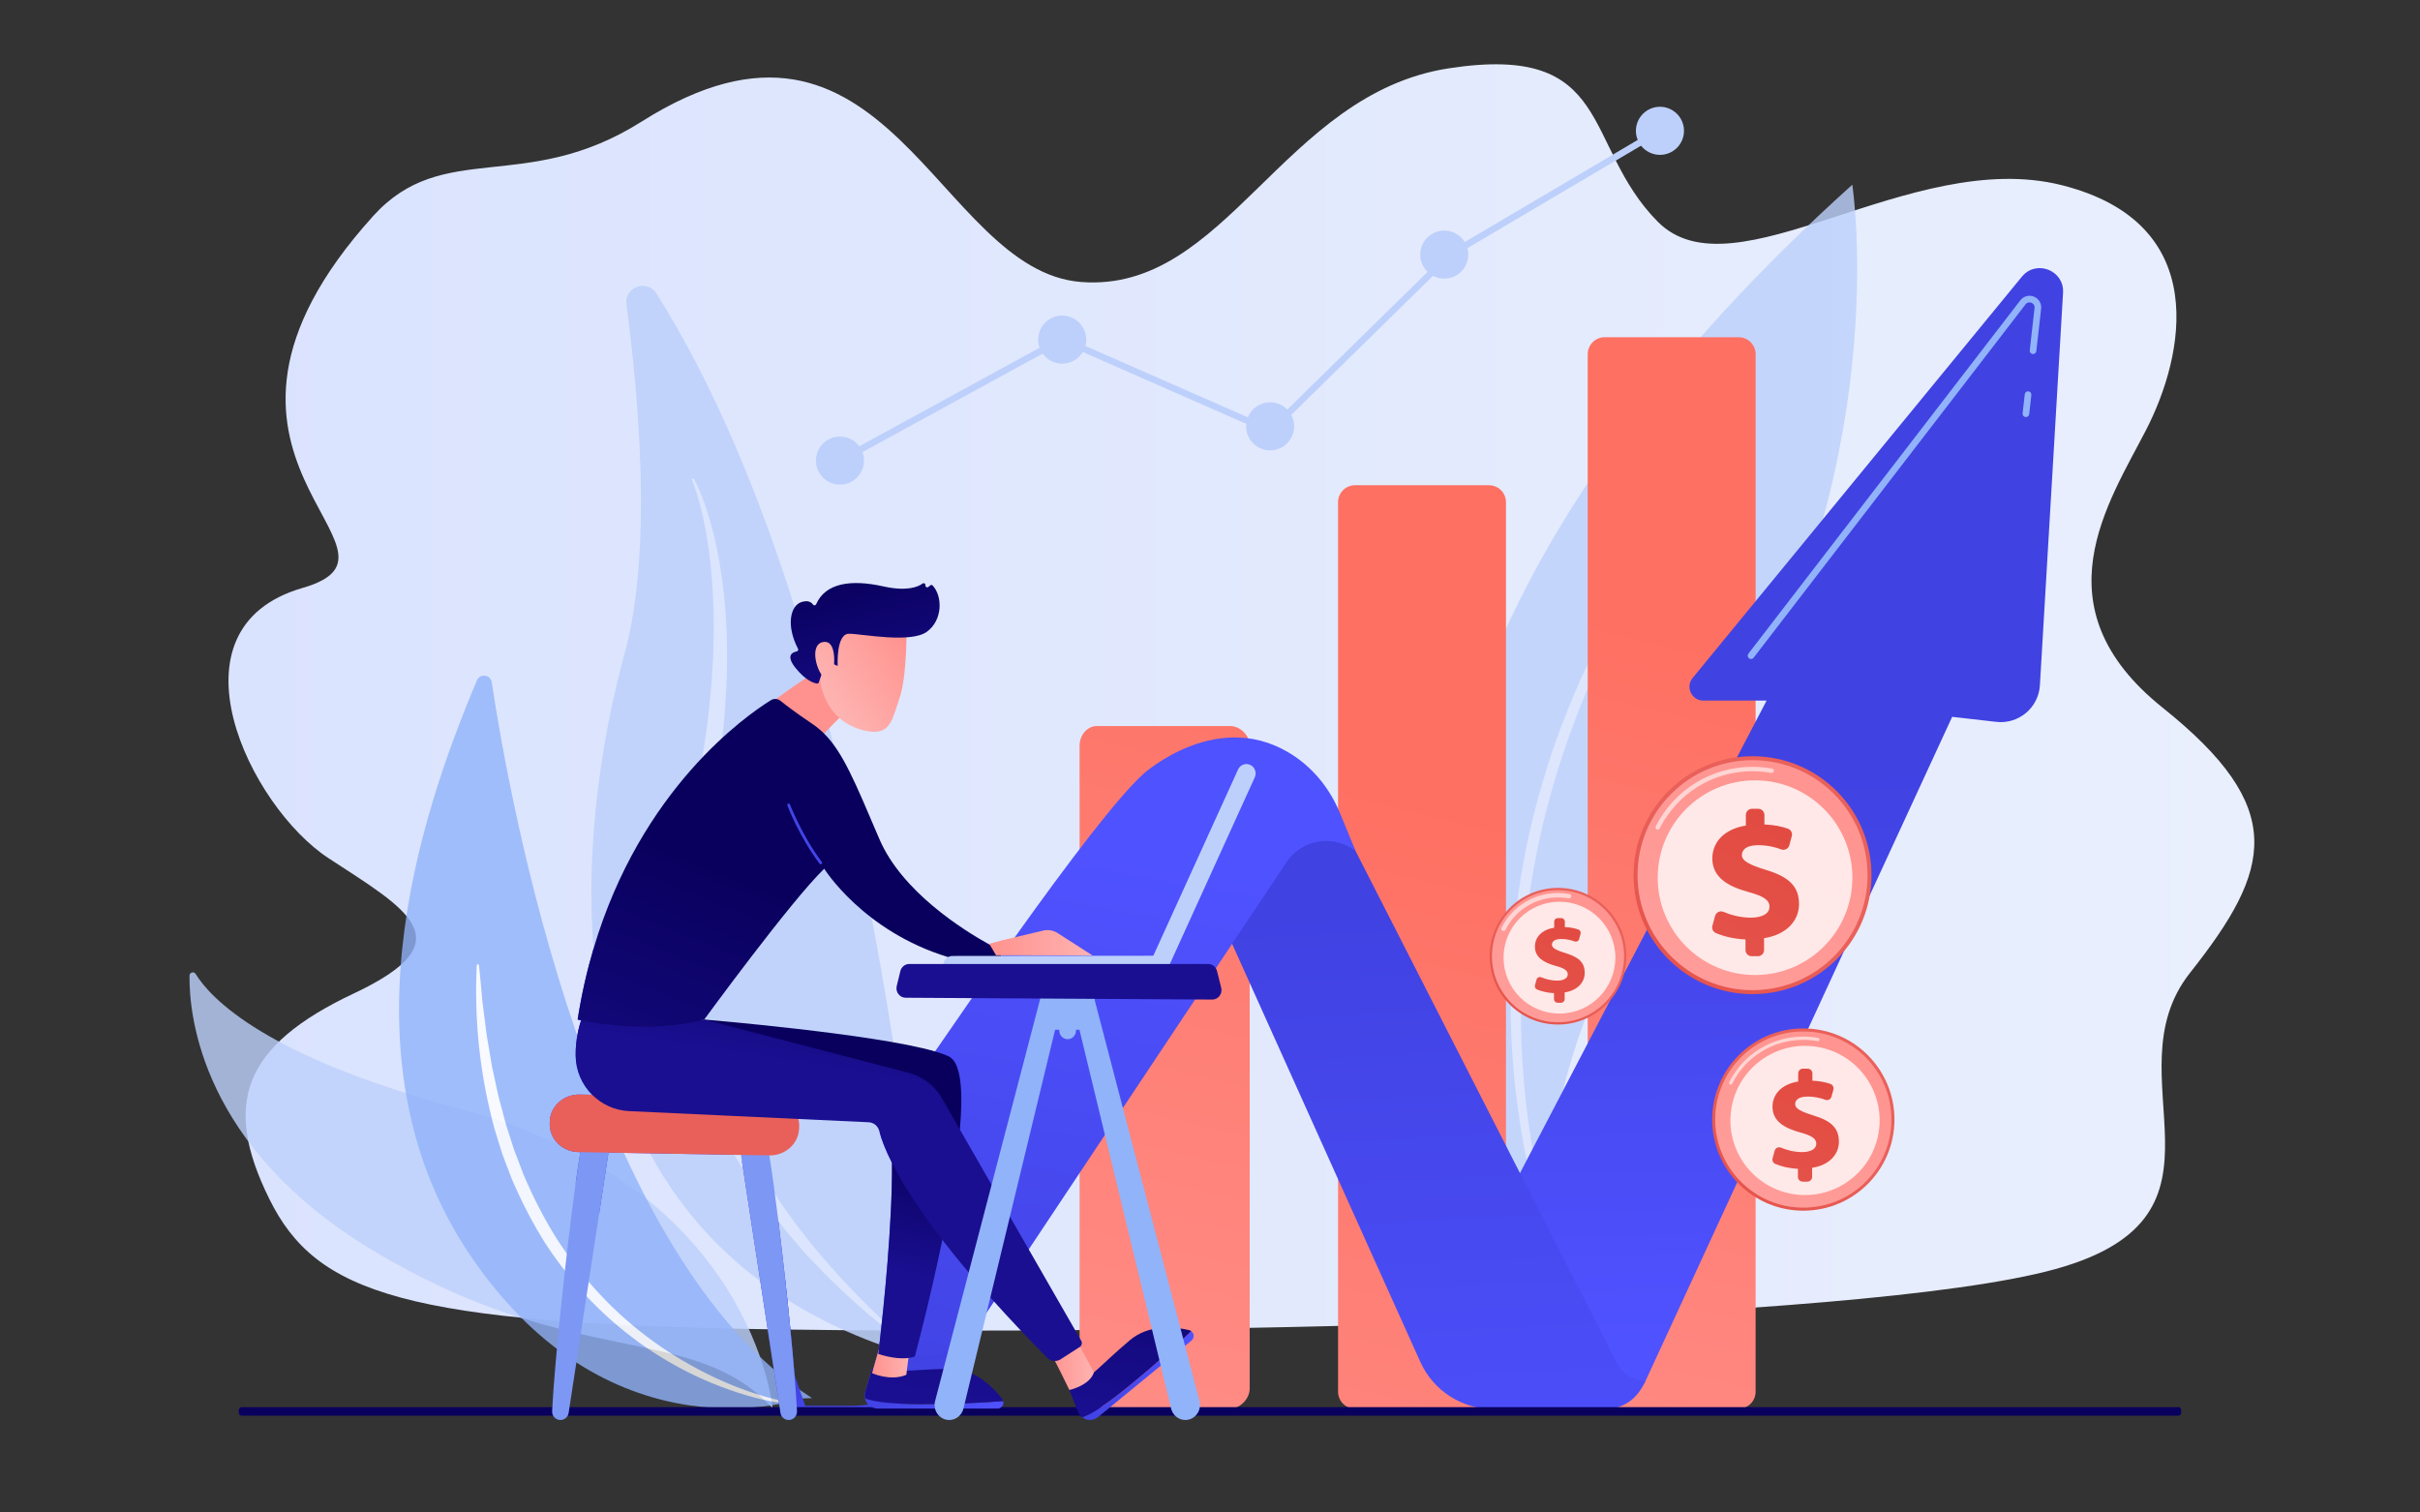 <?xml version="1.0" encoding="utf-8"?>
<!-- Generator: Adobe Illustrator 26.0.3, SVG Export Plug-In . SVG Version: 6.00 Build 0)  -->
<svg version="1.1" id="Слой_1" xmlns="http://www.w3.org/2000/svg" xmlns:xlink="http://www.w3.org/1999/xlink" x="0px" y="0px"
	 viewBox="0 0 3200 2000" style="enable-background:new 0 0 3200 2000;" xml:space="preserve">
<rect x="0" y="0" width="3200" height="2000" fill="#333333" stroke="none"/>
<style type="text/css">
	.st0{fill:#ABC5F4;}
	.st1{fill:#FFFFFF;}
	.st2{fill:url(#SVGID_1_);}
	.st3{fill:#09005D;}
	.st4{fill:#7D97F4;}
	.st5{fill:url(#SVGID_00000145769980673287660730000016863104632553591455_);}
	.st6{fill:#BDD0FB;}
	.st7{fill:url(#SVGID_00000161591701299338794680000016758172252994187193_);}
	.st8{fill:#91B3FA;}
	.st9{fill:url(#SVGID_00000157275632744010184580000008505637487050372511_);}
	.st10{fill:#E1473D;}
	.st11{fill:url(#SVGID_00000090994766804603639140000008440056409700916397_);}
	.st12{fill:#FE7062;}
	.st13{fill:#1A0F91;}
	.st14{fill:url(#SVGID_00000059992867833173296040000006566867068152020667_);}
	.st15{fill:url(#SVGID_00000156581077918724693010000016807683934652896393_);}
	.st16{fill:url(#SVGID_00000012462263741514310430000003300103803432649117_);}
	.st17{fill:url(#SVGID_00000098187381696352402990000004384405820077200553_);}
	.st18{fill:url(#SVGID_00000096780583568576046570000014467443846659383230_);}
	.st19{fill:url(#SVGID_00000137124746484623114540000013560088800693854623_);}
	.st20{fill:url(#SVGID_00000039107492243697740190000018414628529759704453_);}
	.st21{fill:url(#SVGID_00000165930790737186578340000004888746311527447456_);}
	.st22{fill:url(#SVGID_00000002355529185872216690000000910284800685897109_);}
	.st23{fill:#F3F8FF;}
	.st24{fill:#B7D3F3;}
	.st25{fill:#FCECDB;}
	.st26{fill:#F4D2B8;}
	.st27{fill:#E9605A;}
	.st28{fill:#FF928E;}
	.st29{fill:url(#SVGID_00000042016757051583454680000010132574307608990350_);}
	.st30{fill:url(#SVGID_00000016075100936574053130000014290709716499927206_);}
	.st31{fill:url(#SVGID_00000150103746580171744510000008938763604832183742_);}
	.st32{fill:url(#SVGID_00000010997436656153542050000018118196264034312327_);}
	.st33{fill:url(#SVGID_00000183967504549592257370000017237913745987860650_);}
	.st34{fill:url(#SVGID_00000101102128990183820600000017029424828851324319_);}
	.st35{fill:url(#SVGID_00000010304976310149631990000002650571325943309994_);}
	.st36{fill:url(#SVGID_00000082343228720000033150000013043715036065729165_);}
	.st37{fill:url(#SVGID_00000091722664038987864860000003907390411474814120_);}
	.st38{fill:url(#SVGID_00000100351731903809309770000017027554687671646114_);}
	.st39{fill:url(#SVGID_00000112630508274266042190000003095344250562585749_);}
	.st40{fill:url(#SVGID_00000055673238788778078130000000844956848561493930_);}
	.st41{opacity:0.81;}
	.st42{fill:#DCE5FE;}
	.st43{opacity:0.88;}
	.st44{display:none;fill:url(#SVGID_00000030486854061778306030000008192589684676786846_);}
	.st45{fill:url(#SVGID_00000093134624867517815690000015211297017752856497_);}
	.st46{display:none;fill:url(#SVGID_00000103254466388248729030000017434982074964616621_);}
	.st47{fill:url(#SVGID_00000043457133817556366710000010940968909899497101_);}
	.st48{fill:url(#SVGID_00000106833004549764446670000014434931825013558958_);}
	.st49{opacity:0.8;}
	.st50{fill:url(#SVGID_00000072258547529729856830000008890214696693015470_);}
	.st51{fill:url(#SVGID_00000019678988246739052170000007440269152453680820_);}
	.st52{fill:url(#SVGID_00000040541047526174826610000004943913218974117001_);}
	.st53{fill:url(#SVGID_00000059298372387564942010000009975210961097127060_);}
	.st54{fill:url(#SVGID_00000016771316501413133210000002720917885833386370_);}
	.st55{fill:url(#SVGID_00000082352049479325921140000013627294993447975832_);}
	.st56{display:none;fill:url(#SVGID_00000005961816764009565690000005246681287317495188_);}
	.st57{display:none;fill:url(#SVGID_00000158748627670254413820000000116166502204165296_);}
	.st58{display:none;opacity:0.81;}
	.st59{display:inline;fill:#91B3FA;}
	.st60{display:inline;fill:#DCE5FE;}
	.st61{display:inline;fill:#BDD0FB;}
	.st62{fill:url(#SVGID_00000055669453897526034740000014922314478871016127_);}
	.st63{fill:url(#SVGID_00000023279848411126645070000000209461593273647018_);}
	.st64{fill:url(#SVGID_00000158030431580453227330000003538155573144087170_);}
	.st65{fill:url(#SVGID_00000178922223993464048900000001725652817800852655_);}
	.st66{fill:url(#SVGID_00000158747641164893659010000005066472723469648567_);}
	.st67{fill:url(#SVGID_00000047061856977689201580000012749362136160716199_);}
	.st68{fill:url(#SVGID_00000150061376584100767740000008270681739672137876_);}
	.st69{fill:url(#SVGID_00000142168183141679354740000009611397046928478376_);}
	.st70{fill:url(#SVGID_00000132809571370836813100000004460301385619153800_);}
	.st71{fill:url(#SVGID_00000146471967344226121500000009004038913824668582_);}
	.st72{fill:url(#SVGID_00000013900540345987284560000005763434718981004964_);}
	.st73{fill:url(#SVGID_00000076562187566655944820000010092201323860224180_);}
	.st74{fill:url(#SVGID_00000124881861200895523730000004262171518952758682_);}
	.st75{fill:url(#SVGID_00000134954301208688997920000007399864925814248346_);}
	.st76{fill:url(#SVGID_00000083047574847876016900000007985037505137269130_);}
	.st77{fill:url(#SVGID_00000060744244846059370380000017828236381256746115_);}
	.st78{fill:url(#SVGID_00000065076257546090760920000014160344045809211795_);}
	.st79{fill:url(#SVGID_00000123433644583047788140000008729580462000574598_);}
	.st80{fill:url(#SVGID_00000054979200220084964500000000882076839448391063_);}
	.st81{fill:url(#SVGID_00000181067772815690837460000006694555168948612992_);}
	.st82{fill:url(#SVGID_00000145047077265591282550000004759148020425513892_);}
	.st83{fill:url(#SVGID_00000173845360872949302510000016862189215235499681_);}
	.st84{fill:url(#SVGID_00000146487089125677834710000010091502327421712545_);}
	.st85{fill:url(#SVGID_00000165209394520899727720000005409037169710300068_);}
	.st86{fill:url(#SVGID_00000150781932045483310300000018303005354618043810_);}
	.st87{fill:url(#SVGID_00000133502955392380661240000014755309191009417651_);}
	.st88{fill:url(#SVGID_00000160905043425096132270000001089418018496271527_);}
	.st89{fill:url(#SVGID_00000023981153281489216820000006491700962552039058_);}
	.st90{fill:url(#SVGID_00000158708836215341385250000017704175860917334206_);}
	.st91{fill:url(#SVGID_00000147202770023757004910000000436671994364483486_);}
	.st92{fill:url(#SVGID_00000173154813887102067090000007230457399627550375_);}
	.st93{fill:url(#SVGID_00000159434094217537235420000007404905957912591771_);}
	.st94{fill:url(#SVGID_00000174564173592488587790000013078684771193884851_);}
	.st95{fill:url(#SVGID_00000098182022657597377260000013121277305634921110_);}
	.st96{fill:url(#SVGID_00000015335663579992617900000005720396573707341749_);}
	.st97{fill:url(#SVGID_00000113335387195534684100000000334324802773025436_);}
	.st98{opacity:0.6;fill:#FFFFFF;}
	.st99{opacity:0.78;fill:#FFFFFF;}
	.st100{fill:url(#SVGID_00000155123512045000295270000014058034523360951431_);}
	.st101{fill:url(#SVGID_00000088129953878590245790000001995457635021147548_);}
	.st102{fill:url(#SVGID_00000063601844290184186760000006405626900133570458_);}
	.st103{fill:url(#SVGID_00000004539844025127052340000004761958450338090655_);}
	.st104{fill:url(#SVGID_00000163780974258393892630000017403724270532191921_);}
	.st105{fill:url(#SVGID_00000080924934678059134070000018098243296856972682_);}
	.st106{fill:url(#SVGID_00000054951085660070161610000006775638565975965626_);}
	.st107{display:none;}
	.st108{display:inline;fill:url(#SVGID_00000170975861357757604920000002940349296250100381_);}
	.st109{display:inline;fill:url(#SVGID_00000026854437236848024910000007048094266179484341_);}
	.st110{display:inline;opacity:0.6;fill:#FFFFFF;}
	.st111{display:inline;opacity:0.78;fill:#FFFFFF;}
	.st112{display:inline;}
	.st113{fill:url(#SVGID_00000090989005897198944730000018100245171376458131_);}
	.st114{fill:url(#SVGID_00000142881726569413615730000007633337481075329700_);}
	.st115{fill:url(#SVGID_00000037671764519826671290000005012737955944532405_);}
	.st116{fill:url(#SVGID_00000107558108491694243390000001591538689908220801_);}
	.st117{fill:url(#SVGID_00000009577309790967085580000009803092630025801871_);}
	.st118{fill:url(#SVGID_00000060029246354120068130000011641199848924570768_);}
	.st119{fill:url(#SVGID_00000008142504940969873780000013317292112729500554_);}
	.st120{fill:url(#SVGID_00000156583914638182860700000016293606431310480031_);}
	.st121{fill:url(#SVGID_00000025418280887338622540000006092898023067144838_);}
	.st122{fill:url(#SVGID_00000081633735916882545430000005785917265830275505_);}
	.st123{fill:url(#SVGID_00000110444055755119625870000016772937863490739107_);}
	.st124{fill:url(#SVGID_00000096042842951197663790000003916286477716737441_);}
	.st125{fill:url(#SVGID_00000047034179049319343610000003921962881002916507_);}
	.st126{fill:url(#SVGID_00000170246919083494066350000017091689323597972382_);}
	.st127{fill:url(#SVGID_00000140729258383308154200000008914018758363345324_);}
	.st128{fill:url(#SVGID_00000003808167085388032020000010517715450643760516_);}
	.st129{fill:url(#SVGID_00000047021918294313301350000015028398329605216417_);}
	.st130{fill:url(#SVGID_00000019644840999845885130000000984707490542243483_);}
	.st131{fill:url(#SVGID_00000080899362720947851050000009797898472528411568_);}
	.st132{fill:#153CBB;}
	.st133{fill:#1447D7;}
	.st134{fill:#CBE3FC;}
	.st135{fill:#BBDCF8;}
	.st136{fill:#C8E6FA;}
	.st137{fill:#FF9490;}
	.st138{fill:#AB221C;}
	.st139{fill:#003261;}
	.st140{fill:#1F3765;}
	.st141{fill:#00448C;}
	.st142{fill:#FF8585;}
	.st143{fill:#2E49D2;}
	.st144{fill:#86BADE;}
	.st145{fill:#FF5549;}
	.st146{fill:#004D99;}
	.st147{fill:#FF8484;}
	.st148{fill:#A49E56;}
	.st149{fill:#B5BE6F;}
	.st150{fill:#C1C9EF;}
	.st151{fill:#8A98CE;}
	.st152{fill:#53619F;}
	.st153{fill:#FDC970;}
	.st154{fill:#B5D6F6;}
	.st155{fill:#7280C4;}
	.st156{fill:#FCDCA0;}
	.st157{fill:#C75138;}
	.st158{fill:#8A3927;}
	.st159{fill:#FDA889;}
	.st160{fill:#4A569C;}
	.st161{fill:#BF5638;}
	.st162{fill:#D6415D;}
	.st163{fill:#A34F14;}
	.st164{clip-path:url(#SVGID_00000124870661203522032180000014867394451664366721_);}
	.st165{fill:#E4E8FD;}
	.st166{fill:#713D2F;}
	.st167{fill:#B74B2F;}
	.st168{fill:#D89F78;}
	.st169{clip-path:url(#SVGID_00000013871282856417662990000001920862490362953151_);}
	.st170{fill:#84303A;}
	.st171{clip-path:url(#SVGID_00000117665257298142372950000003058974914736446604_);}
	.st172{clip-path:url(#SVGID_00000073679120687314632790000005068629458977603490_);}
	.st173{fill:#FDDFE6;}
	.st174{clip-path:url(#SVGID_00000143584536958648160140000009776405596357030022_);}
	.st175{clip-path:url(#SVGID_00000103948513591788662150000015734323614793464997_);}
	.st176{clip-path:url(#SVGID_00000065760265570393480370000004751088723602479771_);}
	.st177{clip-path:url(#SVGID_00000125561409286040066620000003161284816487747717_);}
	.st178{clip-path:url(#SVGID_00000055709503395890380850000001590666487663518398_);}
	.st179{fill:#D9844A;}
	.st180{fill:#902B15;}
	.st181{fill:#A31C35;}
	.st182{fill:url(#SVGID_00000004521719254933675950000010339870195055549570_);}
	.st183{fill:#FFFAF7;}
	.st184{opacity:0.5;fill:#FF928E;}
	.st185{fill:url(#SVGID_00000056393551420437485170000003862372433775934869_);}
	.st186{fill:#5F89D3;}
	.st187{fill:url(#SVGID_00000005967023559898219240000004905441905149904525_);}
	.st188{fill:url(#SVGID_00000016056148531889143450000000487866183532417412_);}
	.st189{fill:url(#SVGID_00000007407659023622774340000009468153337078574730_);}
	.st190{fill:url(#SVGID_00000074427074708584132460000005553356199206826674_);}
	.st191{fill:url(#SVGID_00000011017677373952432900000017219816074126090655_);}
	.st192{fill:#9FC6AF;}
	.st193{fill:#E25B7E;}
	.st194{opacity:0.6;fill:#BDD0FB;}
	.st195{fill:url(#SVGID_00000169518045096751336990000007210858747576699024_);}
	.st196{opacity:0.7;fill:#BDD0FB;}
	.st197{fill:url(#SVGID_00000170254314586897375660000007930327224530555814_);}
	.st198{fill:url(#SVGID_00000076596267790776381720000009341061697761064350_);}
	.st199{fill:url(#SVGID_00000137093805027110773890000005318837921148247703_);}
	.st200{fill:url(#SVGID_00000047020795804683166390000002170626863126213054_);}
	.st201{fill:url(#SVGID_00000049926739032572440920000001597531466300866713_);}
	.st202{fill:url(#SVGID_00000011720547353347256170000005837714248793151891_);}
	.st203{fill:url(#SVGID_00000036234893732687736410000013613161216931861412_);}
	.st204{fill:url(#SVGID_00000021806977536867864830000012082865537753603460_);}
	.st205{fill:url(#SVGID_00000168803727713875015690000003374115801687533481_);}
	.st206{fill:url(#SVGID_00000045578536159449390050000008550287390472752830_);}
	.st207{fill:url(#SVGID_00000045611231111195868120000001818265613233795736_);}
	.st208{fill:none;stroke:#FFFFFF;stroke-width:10;stroke-linecap:round;stroke-miterlimit:10;}
	.st209{fill:url(#SVGID_00000152260201523904218670000007634398061616371637_);}
	.st210{fill:url(#SVGID_00000018226635277670402770000001662310960929651116_);}
	.st211{fill:#D2E9FF;}
	.st212{opacity:0.4;fill:#3892DF;}
	.st213{fill:url(#SVGID_00000146501467241653398200000004839420783039987618_);}
	.st214{opacity:0.8;fill:#7D97F4;}
	.st215{fill:url(#SVGID_00000071552546487427117520000006963186794337633451_);}
	.st216{fill:url(#SVGID_00000153672690129841596920000016512594865609084826_);}
	.st217{fill:url(#SVGID_00000019680666512257666340000013600064818514309284_);}
	.st218{fill:url(#SVGID_00000111191040993705638560000016734639309628368263_);}
	.st219{fill:#FF7E58;}
	.st220{fill:url(#SVGID_00000026148049557391296980000012554847165550919331_);}
	.st221{fill:url(#SVGID_00000021816338666223727410000006798021918675928233_);}
	.st222{fill:url(#SVGID_00000016759687226568823370000005645250636028738196_);}
	.st223{fill:url(#SVGID_00000117664087521605596290000018068104851415285661_);}
	.st224{fill:url(#SVGID_00000096027359723880607040000003455979554398226582_);}
	.st225{fill:url(#SVGID_00000176040134282129145110000018348953326680384161_);}
	.st226{fill:url(#SVGID_00000016765767065668514820000000306586777336191416_);}
	.st227{fill:url(#SVGID_00000054226204363354366350000014997310974925043613_);}
	.st228{fill:url(#SVGID_00000020370831476310015400000006045333216399434174_);}
	.st229{fill:url(#SVGID_00000077305875184000567780000005205381632289569920_);}
	.st230{fill:url(#SVGID_00000129203981491775618180000013745519921510485409_);}
	.st231{fill:url(#SVGID_00000026132253013223604800000012820541362259170200_);}
</style>
<linearGradient id="SVGID_1_" gradientUnits="userSpaceOnUse" x1="302.14" y1="922.287" x2="2980.911" y2="922.287">
	<stop  offset="0" style="stop-color:#DAE3FE"/>
	<stop  offset="1" style="stop-color:#E9EFFD"/>
</linearGradient>
<path class="st2" d="M848.26,160.88C694.67,257.97,586.11,183,493.28,285.83c-289.61,320.79,77.39,442.37-93.09,491.58
	c-185.13,53.43-69.96,289.22,34.21,357.37c104.17,68.15,181.64,109.14,33.64,178.8c-148.01,69.66-173.86,146.69-111.81,272.04
	c62.06,125.35,179.63,164.85,668.25,172.28c488.61,7.43,1434.87-8.33,1693.01-79.65c258.14-71.33,69.95-254.85,178.48-391.94
	c108.53-137.09,129.88-217.58-36.34-350.57c-166.21-132.99-71.52-270.6-21.62-367.66c49.9-97.06,88.29-273.09-112.01-323.3
	c-200.3-50.21-433.2,150.13-533.94,48.36c-100.74-101.78-56.39-236.76-276.4-202.78c-220,33.98-293.98,297.01-485.83,282.55
	C1237.99,358.43,1173.85-44.93,848.26,160.88z"/>
<g class="st41">
	<path class="st6" d="M1021.62,1862.27c0,0-25.53-293.46-412.22-395.93c-258.04-68.38-330.84-146.2-350.69-178.44
		c-2.31-3.76-8.08-2.19-8.13,2.22c-0.58,54.51,16.63,226.08,238.95,361.2C757.49,1814.16,916.2,1746.85,1021.62,1862.27z"/>
</g>
<g class="st41">
	<path class="st6" d="M2102.48,1805.4c0,0-645.16-667.78,346.85-1561.17c0,0,59,383.89-181.11,767.18
		C2028.12,1394.7,2001.67,1623.53,2102.48,1805.4z"/>
	<path class="st42" d="M2284.73,610.64c-33.27,37.23-62.86,77.77-89.83,119.73c-13.54,20.97-26.46,42.33-38.56,64.14
		c-12.2,21.75-23.71,43.88-34.47,66.36c-43.17,89.83-74.96,185.09-93.02,282.99c-4.56,24.46-8.31,49.08-11.01,73.81
		c-2.74,24.73-4.78,49.55-5.78,74.42c-0.71,12.43-0.72,24.88-1.02,37.32c0.12,12.45-0.05,24.9,0.48,37.34
		c0.58,24.9,2.26,49.76,4.55,74.58c9.56,99.26,32.74,197.13,66.14,291.51c0.27,0.76-0.13,1.6-0.89,1.86
		c-0.74,0.26-1.55-0.11-1.84-0.82c-18.98-46.47-34.61-94.33-47.53-142.94c-12.83-48.65-21.95-98.3-27.77-148.36
		c-11.49-100.14-8.1-202.12,10.15-301.4c4.48-24.83,9.91-49.5,16.35-73.89c6.39-24.41,13.59-48.6,21.6-72.51
		c7.99-23.93,17.07-47.47,26.77-70.74c9.75-23.25,20.19-46.21,31.55-68.7c11.32-22.51,23.38-44.64,36.14-66.35
		c12.81-21.68,26.43-42.87,40.64-63.63c14.3-20.7,29.37-40.87,45.13-60.45c15.78-19.58,32.18-38.63,50.13-56.34
		c0.57-0.57,1.5-0.56,2.06,0.01c0.54,0.55,0.56,1.43,0.05,1.99L2284.73,610.64z"/>
</g>
<g class="st43">
	<path class="st6" d="M868.11,388.17c-12.41-19.68-42.9-8.59-39.81,14.47c15.95,118.85,34.9,326.29-2.48,461.87
		c-54.96,199.35-153.75,785.73,403.45,934.18C1229.28,1798.69,1176.21,876.88,868.11,388.17z"/>
	<path class="st42" d="M917.57,633.31c6.27,11.56,10.95,23.68,15.24,35.98c4.28,12.3,7.74,24.85,10.98,37.47
		c6.16,25.31,10.32,51.07,13.26,76.96l1.85,19.46c0.59,6.49,0.81,12.99,1.23,19.5c0.93,13.01,1.07,26.03,1.27,39.06
		c0.02,3.26,0.14,6.52,0.07,9.77l-0.24,9.76l-0.47,19.54c-0.04,6.52-0.68,13-1,19.51l-1.19,19.5c-1.84,26.08-5.53,51.89-9.14,77.49
		l-11.24,76.45c-7.27,50.75-12.38,101.55-12.47,152.26c-0.23,50.71,5.79,101.18,17.76,150.25c3.42,12.15,6.35,24.46,10.59,36.38
		c2.03,5.98,3.83,12.05,6.05,17.97l6.88,17.68c1.17,2.94,2.24,5.92,3.48,8.83l3.85,8.68l7.7,17.37c2.78,5.69,5.72,11.31,8.58,16.98
		c2.95,5.61,5.56,11.42,8.87,16.84l9.52,16.51c1.6,2.74,3.13,5.53,4.8,8.24l5.18,8.01l10.3,16.08l2.57,4.03l2.76,3.9l5.54,7.79
		l11.09,15.6c3.74,5.17,7.84,10.08,11.74,15.13l11.86,15.07c4.03,4.96,8.28,9.75,12.41,14.64c33.2,39.01,69.81,75.21,108,109.86
		c0.6,0.54,0.66,1.46,0.12,2.06c-0.51,0.57-1.37,0.64-1.98,0.19c-41.14-31.28-80.15-65.61-115.92-103.34
		c-4.45-4.74-9.07-9.33-13.38-14.19l-12.72-14.8c-4.2-4.98-8.59-9.8-12.63-14.91l-12.01-15.43l-6.01-7.73l-3-3.87l-2.81-4.01
		l-11.22-16.07l-5.58-8.06c-1.8-2.73-3.46-5.55-5.2-8.32l-10.32-16.7c-27.16-44.81-47.57-93.82-61.6-144.54
		c-13.75-50.85-19.94-103.62-20.11-156.05c-0.54-52.52,5.59-104.59,13.2-155.86c7.69-51.28,18.04-101.79,23.46-152.36l1.86-19.06
		c0.55-6.36,1.41-12.71,1.68-19.08l1.16-19.12l0.58-9.56c0.18-3.19,0.18-6.38,0.28-9.57c0.3-12.76,0.93-25.53,0.62-38.29
		c-0.09-6.38,0.03-12.78-0.24-19.16l-0.85-19.14c-1.44-25.49-3.82-50.98-8.17-76.19c-2.21-12.59-4.64-25.17-7.89-37.54
		c-3.08-12.4-6.76-24.77-11.58-36.51l-0.04-0.1c-0.31-0.74,0.05-1.6,0.79-1.9C916.43,632.37,917.22,632.67,917.57,633.31z"/>
</g>
<linearGradient id="SVGID_00000002373023019652682770000008234756128836606852_" gradientUnits="userSpaceOnUse" x1="1180.216" y1="588.204" x2="846.721" y2="1982.825">
	<stop  offset="0" style="stop-color:#FE7062"/>
	<stop  offset="1" style="stop-color:#FF928E"/>
</linearGradient>
<path style="display:none;fill:url(#SVGID_00000002373023019652682770000008234756128836606852_);" d="M1082.85,1078.9
	c0-12.39-10.04-22.43-22.43-22.43H883.26c-12.39,0-22.43,10.04-22.43,22.43v761.42c0,12.39,10.04,22.43,22.43,22.43h177.16
	c12.39,0,22.43-10.04,22.43-22.43V1078.9z"/>
<linearGradient id="SVGID_00000030475986181751261910000011088610189677356202_" gradientUnits="userSpaceOnUse" x1="1706.295" y1="715.34" x2="1373.112" y2="2108.648">
	<stop  offset="0" style="stop-color:#FE7062"/>
	<stop  offset="1" style="stop-color:#FF928E"/>
</linearGradient>
<path style="fill:url(#SVGID_00000030475986181751261910000011088610189677356202_);" d="M1626.93,960.07H1450.2
	c-12.39,0-22.64,11.92-22.64,25.79v850.21c0,13.88,10.26,26.67,22.64,26.67h176.73c12.39,0,25.57-12.79,25.57-26.67V985.86
	C1652.5,971.99,1639.32,960.07,1626.93,960.07z"/>
<linearGradient id="SVGID_00000181766824067451815450000016598005794529989550_" gradientUnits="userSpaceOnUse" x1="1414.294" y1="644.264" x2="1080.921" y2="2038.369">
	<stop  offset="0" style="stop-color:#FE7062"/>
	<stop  offset="1" style="stop-color:#FF928E"/>
</linearGradient>
<path style="display:none;fill:url(#SVGID_00000181766824067451815450000016598005794529989550_);" d="M1360.37,827.67
	c0-12.39-10.04-22.43-22.43-22.43h-177.16c-12.39,0-22.43,10.04-22.43,22.43v1012.65c0,12.39,10.04,22.43,22.43,22.43h177.16
	c12.39,0,22.43-10.04,22.43-22.43V827.67z"/>
<linearGradient id="SVGID_00000083811188660471576080000016794462643390637500_" gradientUnits="userSpaceOnUse" x1="2282.411" y1="853.448" x2="1949.342" y2="2246.28">
	<stop  offset="0" style="stop-color:#FE7062"/>
	<stop  offset="1" style="stop-color:#FF928E"/>
</linearGradient>
<path style="fill:url(#SVGID_00000083811188660471576080000016794462643390637500_);" d="M2321.47,468.35
	c0-12.39-10.04-22.43-22.43-22.43h-177.16c-12.39,0-22.43,10.04-22.43,22.43v1371.97c0,12.39,10.04,22.43,22.43,22.43h177.16
	c12.39,0,22.43-10.04,22.43-22.43V468.35z"/>
<linearGradient id="SVGID_00000160885461937237436310000007331881436670348966_" gradientUnits="userSpaceOnUse" x1="1924.757" y1="1066.517" x2="1591.402" y2="2460.547">
	<stop  offset="0" style="stop-color:#FE7062"/>
	<stop  offset="1" style="stop-color:#FF928E"/>
</linearGradient>
<path style="fill:url(#SVGID_00000160885461937237436310000007331881436670348966_);" d="M1991.36,664.08
	c0-12.39-10.04-22.43-22.43-22.43h-177.16c-12.39,0-22.43,10.04-22.43,22.43v1176.24c0,12.39,10.04,22.43,22.43,22.43h177.16
	c12.39,0,22.43-10.04,22.43-22.43V664.08z"/>
<g class="st49">
	<path class="st8" d="M1060.43,1849.25c0,0-250.25,86.64-437.2-187.14c-175.62-257.17-70.1-578.73,7.39-762.43
		c4.04-9.57,18.1-7.79,19.64,2.48c23.25,154.67,131.37,759.48,423.54,946.61L1060.43,1849.25z"/>
	<path class="st1" d="M1033.9,1855.41c-31.89-4.46-62.56-14.44-92.36-26.41c-29.72-12.23-58.15-27.68-84.91-45.68
		c-26.71-18.08-51.56-38.97-74.15-62.09c-22.49-23.23-42.64-48.69-60.49-75.69c-17.34-27.33-32.14-56.16-44.93-85.84l-8.69-22.61
		l-4.24-11.34l-3.58-11.56l-7.16-23.11c-2.05-7.79-3.9-15.64-5.76-23.48c-14.78-62.72-20.27-127.31-17.21-191.15
		c0.04-0.81,0.72-1.43,1.53-1.39c0.73,0.04,1.31,0.6,1.39,1.31l0,0.04c1.66,15.88,3.15,31.7,4.46,47.51l3.09,23.6
		c1.04,7.86,1.78,15.74,3.05,23.55c1.4,7.79,2.68,15.59,3.97,23.39c1.33,7.79,2.41,15.62,4.3,23.29
		c3.52,15.39,6.14,30.96,10.66,46.07l6.07,22.82l7.2,22.46l3.6,11.23l4.23,11l8.35,22.03c12.28,28.91,26.54,56.92,43.14,83.55
		c16.9,26.42,36.04,51.4,57.52,74.28c21.34,23.01,45.03,43.86,70.53,62.28c25.45,18.51,52.81,34.43,81.31,48.04
		c28.64,13.23,58.59,24.33,89.49,31l0.1,0.02c0.79,0.17,1.29,0.95,1.12,1.73C1035.36,1855.03,1034.65,1855.52,1033.9,1855.41z"/>
</g>
<g>
	
		<linearGradient id="SVGID_00000037654938763664692600000016355818739588550575_" gradientUnits="userSpaceOnUse" x1="2327.235" y1="1020.333" x2="2342.069" y2="1771.94">
		<stop  offset="0" style="stop-color:#4042E2"/>
		<stop  offset="1" style="stop-color:#4F52FF"/>
	</linearGradient>
	<path style="fill:url(#SVGID_00000037654938763664692600000016355818739588550575_);" d="M1927.46,1709.1l408.55-782.69h-83.7
		c-15.44,0-23.92-17.95-14.13-29.88l435.43-530.7c18.87-23,56.15-8.41,54.4,21.29l-30.61,518.96c-1.75,29.71-28.1,51.85-57.66,48.47
		l-58.36-6.68l-405.36,877.87c-10.55,22.85-33.43,37.49-58.6,37.49h-140.49L1927.46,1709.1z"/>
	
		<linearGradient id="SVGID_00000123442913274240734890000014977835087511975607_" gradientUnits="userSpaceOnUse" x1="1868.109" y1="1199.93" x2="1912.613" y2="2085.05">
		<stop  offset="0" style="stop-color:#4042E2"/>
		<stop  offset="1" style="stop-color:#4F52FF"/>
	</linearGradient>
	<path style="fill:url(#SVGID_00000123442913274240734890000014977835087511975607_);" d="M1589.68,1160.16l288.43,640.71
		c17.08,37.95,54.83,62.35,96.45,62.35h148.69c19.73,0,37.9-10.7,47.47-27.95l5.29-9.53l0,0c-15.98,0-30.6-8.96-37.87-23.19
		l-384.3-752.97L1589.68,1160.16z"/>
	
		<linearGradient id="SVGID_00000155841473316028775890000002907729591344082581_" gradientUnits="userSpaceOnUse" x1="1024.987" y1="1817.592" x2="1043.184" y2="1711.661">
		<stop  offset="0" style="stop-color:#4042E2"/>
		<stop  offset="1" style="stop-color:#4F52FF"/>
	</linearGradient>
	<path style="fill:url(#SVGID_00000155841473316028775890000002907729591344082581_);" d="M1037.66,1686.48
		c5.09,46.02,9.78,93.17,12.91,131.47l-34.31-98.84C1016.26,1719.11,1024.03,1707.2,1037.66,1686.48z"/>
	
		<linearGradient id="SVGID_00000039856514389806822780000013829897063094346377_" gradientUnits="userSpaceOnUse" x1="1372.444" y1="1926.114" x2="1508.653" y2="1133.187">
		<stop  offset="0" style="stop-color:#4042E2"/>
		<stop  offset="1" style="stop-color:#4F52FF"/>
	</linearGradient>
	<path style="fill:url(#SVGID_00000039856514389806822780000013829897063094346377_);" d="M1792.66,1125.63
		c-28.92-22.84-71.18-16.13-91.6,14.55l-71.81,107.89l-21.52,32.33l-27.43,41.22l-95.53,143.53l-23.73,35.63v0.01l-100.72,151.33
		l-45.89,68.95l-9.74,14.64l-0.01,0.01l-27.69,41.6c-8.07,12.13-17.46,23.11-27.91,32.8c-0.65,0.61-1.3,1.21-1.96,1.8
		c-22.91,20.63-50.7,35.18-80.75,42.23c-5.9,1.39-11.88,2.48-17.93,3.27c-2.18-2.26-3.74-5.12-4.46-8.25
		c-0.65-2.83-0.64-5.88,0.27-8.93l8.86-29.96c0.51,0.08,1.01,0.15,1.51,0.22l7.46-25.88c0.34-2.79,0.78-6.52,1.3-11.08
		c4.84-42.16,16.72-154.53,16.14-235.76c-9.15-18.12-13.83-31.23-16.22-39.91c0-0.01,0-0.01,0-0.01c4.1-6.08,8.25-12.22,12.44-18.41
		c12.43-18.38,25.23-37.23,38.25-56.31c7.41-10.87,14.9-21.82,22.44-32.79c16.11-23.49,32.44-47.12,48.72-70.49
		c7.25-10.4,14.49-20.75,21.7-31.01c2.53-3.61,5.06-7.2,7.59-10.78c0.79-1.13,1.58-2.26,2.37-3.38c2.12-3,4.24-5.99,6.34-8.97
		l0.01-0.02c0.4-0.56,0.8-1.12,1.2-1.68c0.19-0.28,0.39-0.56,0.59-0.84c5.66-8,11.29-15.92,16.88-23.75
		c72.09-101,136.94-186.25,170.28-216.25c0,0,101.19-91.2,200.97-22.25c26.35,18.22,46.37,44.22,58.59,73.84l20.94,50.74l0.01,0.03
		L1792.66,1125.63z"/>
	
		<linearGradient id="SVGID_00000021097229655424776660000003192700693508761233_" gradientUnits="userSpaceOnUse" x1="855.188" y1="1532.467" x2="887.197" y2="1762.934">
		<stop  offset="0" style="stop-color:#4042E2"/>
		<stop  offset="1" style="stop-color:#4F52FF"/>
	</linearGradient>
	<path style="fill:url(#SVGID_00000021097229655424776660000003192700693508761233_);" d="M976.71,1527.13l-172.1-2.98l-12.35,80.65
		c-10.29-13.48-20.68-26.97-31.06-40.32c2.28-16.51,4.4-30.54,6.22-40.98l-2.41-0.04c-21.28-0.37-38.27-16.87-38.09-36.97l0.03-2.8
		c0.18-20.4,17.96-36.74,39.55-36.35l16.53,0.3c-13.27-13.27-21.59-31.55-21.84-51.79c-0.28-21.87,4.81-39.59,7.19-46.65
		c-2.96-0.62-4.56-1.02-4.56-1.02c5.24-33.51,12.41-64.75,21.03-93.83c17,13.91,44.17,41,81.48,92.91c2.27,3.16,4.58,6.4,6.92,9.75
		c7.14,10.19,14.64,21.25,22.48,33.27c5.06,7.76,10.27,15.92,15.62,24.49c6.96,11.15,14.17,23.01,21.63,35.61
		c4.6,7.79,9.3,15.86,14.09,24.23c3.93,6.87,7.93,13.94,11.99,21.21C965.03,1506.53,970.92,1516.96,976.71,1527.13z"/>
	
		<linearGradient id="SVGID_00000089537963622521165530000009027218699975015823_" gradientUnits="userSpaceOnUse" x1="1149.115" y1="1801.081" x2="1181.356" y2="2033.219">
		<stop  offset="0" style="stop-color:#4042E2"/>
		<stop  offset="1" style="stop-color:#4F52FF"/>
	</linearGradient>
	<path style="fill:url(#SVGID_00000089537963622521165530000009027218699975015823_);" d="M1276.99,1777.32l-8.39,13.93
		c-3.99,6.63-8.44,12.89-13.3,18.74c-3.38,4.08-6.95,7.96-10.71,11.63c-15.62,15.3-34.32,27.03-54.78,34.45
		c-7.7,2.81-15.66,5-23.79,6.53c-9.27,1.76-18.77,2.66-28.39,2.66h-56.07c-9.39,0-18.69-0.69-27.83-2.03
		c-7.87-1.15-15.63-2.78-23.24-4.89l-49.58-323.87c16.83,29.36,32.94,56.4,48.46,81.01c2.76,22.35,5.58,46.51,8.29,71
		c5.09,46.02,9.78,93.17,12.91,131.47l14.25,41.05h59.67c8.07,0,16.07-0.53,23.95-1.58c-2.18-2.26-3.74-5.12-4.46-8.25
		c-0.65-2.83-0.64-5.88,0.27-8.93l8.86-29.96c0.51,0.08,1.01,0.15,1.51,0.22l7.46-25.88c0.34-2.79,0.78-6.52,1.3-11.08
		c3.7,2.36,7.38,4.5,11.06,6.43c9.2,4.83,18.34,8.32,27.49,10.45c2.74,0.65,5.48,1.16,8.22,1.55c14.31,2.07,28.66,0.77,43.24-4
		C1261.18,1785.42,1269.04,1781.88,1276.99,1777.32z"/>
	<path class="st8" d="M2678.87,551.54c-0.17,0-0.33-0.01-0.5-0.03c-2.41-0.27-4.13-2.44-3.86-4.85l2.87-25.34
		c0.27-2.4,2.44-4.16,4.85-3.86c2.4,0.27,4.13,2.44,3.86,4.85l-2.87,25.34C2682.97,549.89,2681.07,551.54,2678.87,551.54z"/>
	<path class="st8" d="M2315.38,871.41c-0.93,0-1.87-0.3-2.67-0.91c-1.92-1.48-2.28-4.23-0.8-6.15l359.56-467.2
		c4.27-5.55,11.5-7.51,18-4.89c6.49,2.63,10.33,9.07,9.54,16.03l-6.34,56c-0.27,2.4-2.44,4.14-4.85,3.86
		c-2.4-0.27-4.13-2.44-3.86-4.85l6.34-56c0.42-3.7-1.85-6-4.12-6.92c-2.26-0.92-5.49-0.84-7.77,2.11l-359.56,467.2
		C2317.99,870.82,2316.7,871.41,2315.38,871.41z"/>
	
		<linearGradient id="SVGID_00000072274509288017577280000014522881944082842046_" gradientUnits="userSpaceOnUse" x1="1495.306" y1="1212.652" x2="1739.814" y2="1212.652">
		<stop  offset="0" style="stop-color:#4042E2"/>
		<stop  offset="1" style="stop-color:#4F52FF"/>
	</linearGradient>
	<path style="display:none;fill:url(#SVGID_00000072274509288017577280000014522881944082842046_);" d="M1499.68,1361.19
		c-0.84,0-1.69-0.24-2.45-0.75c-2.01-1.35-2.54-4.08-1.18-6.08l185.96-275.64c6.74-9.99,17.92-15.42,29.95-14.5
		c12.02,0.91,22.27,7.96,27.43,18.85c1.04,2.19,0.1,4.8-2.09,5.83c-2.19,1.04-4.8,0.1-5.84-2.09c-3.79-8.01-11.33-13.19-20.17-13.86
		c-8.85-0.67-17.07,3.32-22.02,10.66l-185.96,275.64C1502.47,1360.51,1501.09,1361.19,1499.68,1361.19z"/>
	
		<linearGradient id="SVGID_00000157307909975210594460000002400194170757656721_" gradientUnits="userSpaceOnUse" x1="1446.982" y1="1419.596" x2="1467.671" y2="1419.596">
		<stop  offset="0" style="stop-color:#4042E2"/>
		<stop  offset="1" style="stop-color:#4F52FF"/>
	</linearGradient>
	<path style="display:none;fill:url(#SVGID_00000157307909975210594460000002400194170757656721_);" d="M1451.36,1432.82
		c-0.84,0-1.69-0.24-2.45-0.75c-2.01-1.35-2.54-4.08-1.18-6.08l11.92-17.67c1.36-2.01,4.08-2.54,6.08-1.18
		c2.01,1.35,2.54,4.08,1.18,6.08l-11.92,17.67C1454.15,1432.14,1452.77,1432.82,1451.36,1432.82z"/>
</g>
<g class="st58">
	<path class="st59" d="M2923.39,858.26c-162.27,71.95-593.32,320.9-779.42,991.98c0,0,251.05,4.21,439.4-398.4
		c161.08-344.31,253.71-483.41,352.35-574.99C2945.07,868.17,2935.05,853.09,2923.39,858.26z"/>
	<path class="st60" d="M2175.12,1812.66c7.1-20.14,14.92-39.97,23.04-59.7c8.14-19.71,16.62-39.28,25.45-58.7
		c8.79-19.43,17.83-38.76,27.3-57.88c4.65-9.6,9.41-19.15,14.24-28.66c4.78-9.54,9.73-18.99,14.73-28.42
		c19.79-37.82,40.82-74.98,62.69-111.65c22-36.6,45.17-72.49,69.09-107.86c48.09-70.58,100.51-138.33,158.04-201.53l21.85-23.43
		c7.33-7.77,14.98-15.23,22.45-22.86l11.27-11.38l11.61-11.04c7.82-7.27,15.49-14.7,23.43-21.84
		c31.76-28.56,64.86-55.58,99.44-80.53c0.65-0.47,1.57-0.33,2.04,0.33c0.46,0.63,0.33,1.5-0.26,1.99l-0.02,0.02
		c-33.04,26.78-65.15,54.58-95.57,84.19c-30.1,29.92-59.61,60.4-87.31,92.53c-55.74,63.94-106.77,131.88-154.12,202.25
		c-23.68,35.19-46.38,71.05-68.35,107.35c-21.93,36.33-43,73.17-63.55,110.32c-40.92,74.38-79.48,150.18-114.75,227.57l-0.01,0.03
		c-0.33,0.73-1.2,1.06-1.94,0.72C2175.2,1814.16,2174.87,1813.37,2175.12,1812.66z"/>
</g>
<g class="st58">
	<path class="st61" d="M2143.97,1856.41c0,0,71.66-280.96,463.61-318.75c261.55-25.21,344.69-89.18,369.12-117.32
		c2.85-3.28,8.2-0.84,7.54,3.45c-8.14,53.04-52.26,216.94-289.78,312.68C2408.21,1851.86,2264.8,1761.14,2143.97,1856.41z"/>
	<path class="st60" d="M2164.6,1802.14c24.15-23.75,50.96-44.52,78.81-63.8c13.97-9.58,28.22-18.8,42.92-27.3
		c14.64-8.59,29.56-16.75,44.84-24.24c15.24-7.56,30.89-14.32,46.65-20.83c15.86-6.28,31.98-11.95,48.36-16.83
		c4.1-1.21,8.17-2.51,12.29-3.64l12.41-3.27c8.23-2.35,16.68-3.88,25.03-5.75c8.42-1.6,16.86-3.08,25.33-4.42l12.76-1.69l6.38-0.84
		l6.41-0.58l12.83-1.13c4.27-0.44,8.58-0.44,12.86-0.68l12.87-0.51l12.89,0.13c8.6-0.07,17.18,0.69,25.75,1.21l12.59,0.88
		l12.38,0.92c8.25,0.42,16.51,0.8,24.77,0.98c8.25-0.01,16.52,0.26,24.76-0.05c16.51-0.22,32.95-1.53,49.27-3.66
		c32.64-4.12,64.78-12.55,94.5-26.6c7.34-3.66,14.65-7.44,21.57-11.87c6.98-4.34,13.75-9.04,20.12-14.25
		c6.42-5.16,12.44-10.81,18.06-16.86c5.56-6.04,10.86-12.61,14.82-19.68l0.06-0.11c0.39-0.7,1.28-0.95,1.98-0.56
		c0.66,0.37,0.92,1.18,0.62,1.86c-3.51,8-8.22,15.08-13.38,21.94c-5.17,6.83-11.04,13.11-17.24,19.03
		c-12.36,11.94-26.62,21.76-41.52,30.31c-14.99,8.44-30.91,15.15-47.2,20.57c-16.3,5.44-33.01,9.61-49.93,12.38
		c-16.9,2.85-33.94,4.85-51.01,5.72c-17.08,1.17-34.17,0.89-51.22,0.41l-12.77-0.66l-12.57-0.59c-8.2-0.3-16.38-0.86-24.59-0.59
		l-12.3,0.06l-12.3,0.58c-4.1,0.26-8.2,0.28-12.29,0.74l-12.26,1.18c-32.71,3.31-64.99,10.42-96.69,19.51
		c-31.67,9.28-62.74,20.86-93,34.45c-7.58,3.36-15.09,6.91-22.61,10.41c-7.46,3.65-14.95,7.25-22.3,11.14
		c-14.73,7.7-29.44,15.54-43.81,24.01c-14.35,8.49-28.69,17.07-42.64,26.28c-14.03,9.08-27.9,18.54-41.33,28.51l-0.04,0.03
		c-0.65,0.48-1.56,0.35-2.05-0.3C2164.01,1803.46,2164.09,1802.64,2164.6,1802.14z"/>
</g>
<g>
	<polygon class="st6" points="1112.83,612.88 1108.62,605.19 1404.1,443.75 1678.78,564.49 1914.64,333.13 1915.1,332.86 
		2192.04,169.42 2196.49,176.97 1920.01,340.14 1680.69,574.89 1404.52,453.5 	"/>
	<path class="st6" d="M1142.5,609.04c0,17.55-14.23,31.78-31.78,31.78c-17.55,0-31.78-14.23-31.78-31.78
		c0-17.55,14.23-31.78,31.78-31.78C1128.28,577.26,1142.5,591.48,1142.5,609.04z"/>
	
		<ellipse transform="matrix(0.23 -0.973 0.973 0.23 645.044 1712.294)" class="st6" cx="1404.31" cy="448.62" rx="31.78" ry="31.78"/>
	
		<ellipse transform="matrix(0.707 -0.707 0.707 0.707 93.432 1352.837)" class="st6" cx="1679.73" cy="563.64" rx="31.78" ry="31.78"/>
	<circle class="st6" cx="1909.76" cy="336.64" r="31.78"/>
	
		<ellipse transform="matrix(0.383 -0.924 0.924 0.383 1194.544 2134.156)" class="st6" cx="2194.27" cy="173.2" rx="31.78" ry="31.78"/>
</g>
<g>
	<g>
		
			<linearGradient id="SVGID_00000087395095988126755850000005062060212677537921_" gradientUnits="userSpaceOnUse" x1="1936.554" y1="1407.937" x2="2057.753" y2="1267.26">
			<stop  offset="0" style="stop-color:#E1473D"/>
			<stop  offset="1" style="stop-color:#E9605A"/>
		</linearGradient>
		<circle style="fill:url(#SVGID_00000087395095988126755850000005062060212677537921_);" cx="2060.2" cy="1264.42" r="90.36"/>
		
			<linearGradient id="SVGID_00000098926948377674280510000004491264804015563967_" gradientUnits="userSpaceOnUse" x1="2126.239" y1="1164.655" x2="1767.85" y2="1706.079">
			<stop  offset="0" style="stop-color:#FF928E"/>
			<stop  offset="1" style="stop-color:#FEB3B1"/>
		</linearGradient>
		<circle style="fill:url(#SVGID_00000098926948377674280510000004491264804015563967_);" cx="2060.2" cy="1264.42" r="87.35"/>
		<path class="st98" d="M1988.17,1231.05c-0.44,0-0.89-0.1-1.31-0.31c-1.44-0.73-2.02-2.48-1.29-3.92
			c14.31-28.35,42.91-45.96,74.64-45.96c5.06,0,10.13,0.46,15.07,1.36c1.59,0.29,2.64,1.81,2.35,3.39c-0.29,1.59-1.8,2.65-3.4,2.35
			c-4.59-0.83-9.31-1.26-14.02-1.26c-29.51,0-56.11,16.38-69.42,42.74C1990.26,1230.47,1989.24,1231.05,1988.17,1231.05z"/>
		<circle class="st99" cx="2062.1" cy="1266.32" r="73.93"/>
		<g>
			
				<linearGradient id="SVGID_00000170245966969029699830000005770372666684804789_" gradientUnits="userSpaceOnUse" x1="2115.548" y1="1180.169" x2="1924.713" y2="1500.548">
				<stop  offset="0" style="stop-color:#E1473D"/>
				<stop  offset="1" style="stop-color:#E9605A"/>
			</linearGradient>
			<path style="fill:url(#SVGID_00000170245966969029699830000005770372666684804789_);" d="M2054.85,1321.29v-8.04
				c-8.39-0.34-16.68-2.31-22.57-4.89c-2.1-0.92-3.18-3.28-2.57-5.5l2.04-7.49c0.75-2.75,3.74-4.17,6.37-3.07
				c5.84,2.45,13.06,4.39,20.84,4.39c8.08,0,14.1-2.74,14.1-8.35c0-5.06-4.65-8.08-15.88-11.09c-16.02-4.38-27.52-11.36-27.52-25.46
				c0-12.73,9.31-22.45,25.46-25.05v-8.04c0-2.59,2.1-4.69,4.69-4.69h4.73c2.59,0,4.69,2.1,4.69,4.69v7.22
				c7.76,0.31,13.41,1.64,17.89,3.21c2.3,0.81,3.55,3.28,2.91,5.63l-1.88,6.93c-0.72,2.67-3.58,4.14-6.17,3.16
				c-4.13-1.56-9.96-3.19-17.55-3.19c-9.58,0-12.32,3.97-12.32,7.53c0,4.38,5.75,7.39,18.21,11.23
				c17.8,5.34,25.19,12.73,25.19,26.01c0,12.18-9.03,23.13-26.56,25.87v9c0,2.59-2.1,4.69-4.69,4.69h-4.73
				C2056.95,1325.97,2054.85,1323.87,2054.85,1321.29z"/>
		</g>
	</g>
	<g>
		
			<linearGradient id="SVGID_00000168115141264041553300000007013519439372553615_" gradientUnits="userSpaceOnUse" x1="2102.16" y1="1407.106" x2="2313.147" y2="1162.211">
			<stop  offset="0" style="stop-color:#E1473D"/>
			<stop  offset="1" style="stop-color:#E9605A"/>
		</linearGradient>
		<circle style="fill:url(#SVGID_00000168115141264041553300000007013519439372553615_);" cx="2317.41" cy="1157.26" r="157.3"/>
		
			<linearGradient id="SVGID_00000013901500545908743380000009616696215274645677_" gradientUnits="userSpaceOnUse" x1="2432.368" y1="983.593" x2="1808.474" y2="1926.119">
			<stop  offset="0" style="stop-color:#FF928E"/>
			<stop  offset="1" style="stop-color:#FEB3B1"/>
		</linearGradient>
		<circle style="fill:url(#SVGID_00000013901500545908743380000009616696215274645677_);" cx="2317.41" cy="1157.26" r="152.07"/>
		<path class="st98" d="M2192.01,1097.02c-0.44,0-0.89-0.1-1.31-0.31c-1.44-0.73-2.02-2.48-1.29-3.92
			c24.54-48.61,73.59-78.81,128-78.81c8.68,0,17.38,0.78,25.85,2.33c1.59,0.29,2.64,1.81,2.35,3.4c-0.29,1.59-1.81,2.66-3.4,2.35
			c-8.12-1.48-16.47-2.23-24.8-2.23c-52.2,0-99.25,28.97-122.79,75.6C2194.11,1096.43,2193.08,1097.02,2192.01,1097.02z"/>
		<circle class="st99" cx="2320.72" cy="1160.58" r="128.71"/>
		<g>
			
				<linearGradient id="SVGID_00000138548347211359337680000016094982560131784596_" gradientUnits="userSpaceOnUse" x1="2413.757" y1="1010.599" x2="2081.546" y2="1568.326">
				<stop  offset="0" style="stop-color:#E1473D"/>
				<stop  offset="1" style="stop-color:#E9605A"/>
			</linearGradient>
			<path style="fill:url(#SVGID_00000138548347211359337680000016094982560131784596_);" d="M2308.09,1256.26v-14
				c-14.6-0.58-29.04-4.03-39.29-8.52c-3.66-1.6-5.53-5.71-4.48-9.57l3.56-13.04c1.3-4.78,6.51-7.26,11.08-5.34
				c10.17,4.26,22.73,7.64,36.28,7.64c14.06,0,24.55-4.77,24.55-14.54c0-8.82-8.1-14.06-27.64-19.3
				c-27.88-7.63-47.9-19.78-47.9-44.32c0-22.16,16.21-39.08,44.32-43.61v-14c0-4.51,3.65-8.16,8.16-8.16h8.23
				c4.51,0,8.16,3.65,8.16,8.16v12.57c13.51,0.54,23.34,2.85,31.14,5.59c4,1.4,6.18,5.71,5.07,9.8l-3.27,12.06
				c-1.26,4.65-6.23,7.2-10.74,5.49c-7.18-2.72-17.34-5.55-30.54-5.55c-16.68,0-21.45,6.91-21.45,13.11
				c0,7.63,10.01,12.87,31.69,19.54c30.98,9.29,43.85,22.16,43.85,45.28c0,21.21-15.73,40.27-46.23,45.04v15.67
				c0,4.51-3.65,8.16-8.16,8.16h-8.23C2311.74,1264.42,2308.09,1260.77,2308.09,1256.26z"/>
		</g>
	</g>
	<g>
		
			<linearGradient id="SVGID_00000103266996887485836270000005134506804907764144_" gradientUnits="userSpaceOnUse" x1="2219.635" y1="1671.83" x2="2381.28" y2="1484.207">
			<stop  offset="0" style="stop-color:#E1473D"/>
			<stop  offset="1" style="stop-color:#E9605A"/>
		</linearGradient>
		<circle style="fill:url(#SVGID_00000103266996887485836270000005134506804907764144_);" cx="2384.54" cy="1480.42" r="120.51"/>
		
			<linearGradient id="SVGID_00000122706967824474152000000007399849464386598314_" gradientUnits="userSpaceOnUse" x1="2472.619" y1="1347.362" x2="1994.633" y2="2069.463">
			<stop  offset="0" style="stop-color:#FF928E"/>
			<stop  offset="1" style="stop-color:#FEB3B1"/>
		</linearGradient>
		<circle style="fill:url(#SVGID_00000122706967824474152000000007399849464386598314_);" cx="2384.54" cy="1480.42" r="116.5"/>
		<path class="st98" d="M2288.47,1434.2c-0.33,0-0.66-0.07-0.98-0.23c-1.07-0.54-1.5-1.85-0.96-2.92
			c18.79-37.22,56.34-60.35,98.01-60.35c6.65,0,13.31,0.6,19.79,1.78c1.18,0.21,1.97,1.35,1.75,2.53c-0.22,1.18-1.34,1.97-2.53,1.75
			c-6.23-1.13-12.63-1.71-19.01-1.71c-40.02,0-76.08,22.21-94.13,57.96C2290.04,1433.76,2289.27,1434.2,2288.47,1434.2z"/>
		
			<ellipse transform="matrix(0.232 -0.973 0.973 0.232 390.102 3460.174)" class="st99" cx="2387.08" cy="1482.96" rx="98.61" ry="98.61"/>
		<g>
			
				<linearGradient id="SVGID_00000161589962574030856090000001962316155201624203_" gradientUnits="userSpaceOnUse" x1="2458.361" y1="1368.052" x2="2203.843" y2="1795.346">
				<stop  offset="0" style="stop-color:#E1473D"/>
				<stop  offset="1" style="stop-color:#E9605A"/>
			</linearGradient>
			<path style="fill:url(#SVGID_00000161589962574030856090000001962316155201624203_);" d="M2377.41,1556.26v-10.73
				c-11.18-0.45-22.25-3.09-30.1-6.53c-2.81-1.23-4.24-4.38-3.43-7.33l2.73-9.99c1-3.67,4.99-5.56,8.49-4.09
				c7.79,3.27,17.42,5.85,27.79,5.85c10.77,0,18.8-3.65,18.8-11.14c0-6.75-6.21-10.77-21.18-14.79
				c-21.36-5.84-36.7-15.15-36.7-33.96c0-16.98,12.42-29.94,33.96-33.41v-10.73c0-3.45,2.8-6.25,6.25-6.25h6.3
				c3.45,0,6.25,2.8,6.25,6.25v9.63c10.35,0.41,17.88,2.18,23.86,4.28c3.06,1.08,4.74,4.38,3.89,7.51l-2.51,9.24
				c-0.97,3.56-4.78,5.52-8.23,4.21c-5.5-2.08-13.29-4.25-23.4-4.25c-12.78,0-16.43,5.29-16.43,10.04c0,5.84,7.67,9.86,24.28,14.97
				c23.73,7.12,33.59,16.98,33.59,34.69c0,16.25-12.05,30.85-35.42,34.51v12.01c0,3.45-2.8,6.25-6.25,6.25h-6.3
				C2380.21,1562.51,2377.41,1559.71,2377.41,1556.26z"/>
		</g>
	</g>
	<g class="st107">
		
			<linearGradient id="SVGID_00000045608521821408695200000004948374389658302650_" gradientUnits="userSpaceOnUse" x1="2471.251" y1="1476.479" x2="2630.321" y2="1291.845">
			<stop  offset="0" style="stop-color:#E1473D"/>
			<stop  offset="1" style="stop-color:#E9605A"/>
		</linearGradient>
		
			<circle style="display:inline;fill:url(#SVGID_00000045608521821408695200000004948374389658302650_);" cx="2633.53" cy="1288.12" r="118.59"/>
		
			<linearGradient id="SVGID_00000077290663295952783510000001747735977965820292_" gradientUnits="userSpaceOnUse" x1="2720.205" y1="1157.18" x2="2249.832" y2="1867.779">
			<stop  offset="0" style="stop-color:#FF928E"/>
			<stop  offset="1" style="stop-color:#FEB3B1"/>
		</linearGradient>
		
			<circle style="display:inline;fill:url(#SVGID_00000077290663295952783510000001747735977965820292_);" cx="2633.53" cy="1288.12" r="114.65"/>
		<path class="st110" d="M2538.99,1243.41c-0.44,0-0.89-0.1-1.31-0.31c-1.44-0.73-2.02-2.48-1.29-3.92
			c18.62-36.9,55.85-59.81,97.15-59.81c6.58,0,13.18,0.59,19.62,1.77c1.59,0.29,2.64,1.81,2.35,3.39c-0.29,1.59-1.8,2.66-3.4,2.35
			c-6.09-1.11-12.34-1.67-18.57-1.67c-39.08,0-74.31,21.69-91.93,56.6C2541.09,1242.82,2540.06,1243.41,2538.99,1243.41z"/>
		
			<ellipse transform="matrix(0.707 -0.707 0.707 0.707 -140.526 2241.968)" class="st111" cx="2636.03" cy="1290.61" rx="97.04" ry="97.04"/>
		<g class="st112">
			
				<linearGradient id="SVGID_00000084528319905538639030000011696280559253702792_" gradientUnits="userSpaceOnUse" x1="2706.174" y1="1177.541" x2="2455.71" y2="1598.028">
				<stop  offset="0" style="stop-color:#E1473D"/>
				<stop  offset="1" style="stop-color:#E9605A"/>
			</linearGradient>
			<path style="fill:url(#SVGID_00000084528319905538639030000011696280559253702792_);" d="M2626.51,1362.75v-10.56
				c-11.01-0.44-21.89-3.04-29.62-6.42c-2.76-1.21-4.17-4.31-3.38-7.21l2.68-9.83c0.98-3.61,4.91-5.47,8.36-4.03
				c7.67,3.22,17.14,5.76,27.35,5.76c10.6,0,18.51-3.59,18.51-10.96c0-6.65-6.11-10.6-20.84-14.55
				c-21.02-5.75-36.11-14.91-36.11-33.42c0-16.71,12.22-29.47,33.42-32.88v-10.56c0-3.4,2.75-6.15,6.15-6.15h6.2
				c3.4,0,6.15,2.75,6.15,6.15v9.48c10.18,0.41,17.6,2.15,23.48,4.22c3.01,1.06,4.66,4.31,3.82,7.39l-2.47,9.09
				c-0.95,3.51-4.7,5.43-8.1,4.14c-5.42-2.05-13.07-4.18-23.03-4.18c-12.58,0-16.17,5.21-16.17,9.88c0,5.75,7.55,9.7,23.9,14.73
				c23.36,7.01,33.06,16.71,33.06,34.14c0,15.99-11.86,30.36-34.85,33.96v11.81c0,3.4-2.75,6.15-6.15,6.15h-6.2
				C2629.26,1368.9,2626.51,1366.15,2626.51,1362.75z"/>
		</g>
	</g>
</g>
<path class="st3" d="M2880.44,1872H319.56c-2.06,0-3.75-1.69-3.75-3.75v-3.8c0-2.06,1.69-3.75,3.75-3.75h2560.88
	c2.06,0,3.75,1.69,3.75,3.75v3.8C2884.19,1870.32,2882.5,1872,2880.44,1872z"/>
<g>
	<g>
		<g>
			<path class="st4" d="M806.49,1511.85l-1.88,12.3l-12.35,80.65l-40.33,263.43c-0.41,2.73-1.78,5.1-3.71,6.79
				c-1.94,1.69-4.45,2.7-7.16,2.7c-6.29,0-11.31-5.34-10.99-11.74c3.32-67.46,19.43-217.03,31.13-301.5
				c2.28-16.51,4.4-30.54,6.22-40.98c1.93-11.08,3.53-18.12,4.64-19.8L806.49,1511.85z"/>
			<path class="st4" d="M1053.87,1865.98c0.31,6.4-4.71,11.74-11,11.74c-2.71,0-5.22-1.01-7.15-2.7c-1.94-1.69-3.3-4.06-3.72-6.79
				l-1.51-9.89l-49.58-323.87l-1.11-7.29l-2.35-15.33l34.42-8.15c1.24,1.88,3.11,10.55,5.39,24.13
				c3.38,20.31,7.67,51.62,12.11,87.65c2.76,22.35,5.58,46.51,8.29,71c5.09,46.02,9.78,93.17,12.91,131.47
				c1.4,17.17,2.49,32.56,3.16,45.28C1053.78,1864.16,1053.83,1865.08,1053.87,1865.98z"/>
			
				<linearGradient id="SVGID_00000000903778123433603100000007947797806463017118_" gradientUnits="userSpaceOnUse" x1="826.156" y1="1802.748" x2="872.06" y2="1582.411">
				<stop  offset="0" style="stop-color:#E1473D"/>
				<stop  offset="1" style="stop-color:#E9605A"/>
			</linearGradient>
			<path style="fill:url(#SVGID_00000000903778123433603100000007947797806463017118_);" d="M1056.77,1490.39l-0.13,2.56
				c-1.02,19.76-18.45,35.2-39.38,34.88h-0.09l-37.37-0.65l-3.09-0.05l-172.1-2.98l-37.19-0.65l-2.41-0.04
				c-21.28-0.37-38.27-16.87-38.09-36.97l0.03-2.8c0.18-20.4,17.96-36.74,39.55-36.35l16.53,0.3l149.95,2.74l85.79,1.57
				c17.94,0.33,32.74,12.1,36.89,27.71C1056.56,1483.08,1056.96,1486.68,1056.77,1490.39z"/>
		</g>
		<g>
			<g>
				
					<linearGradient id="SVGID_00000045603086677935010490000013475081560717097617_" gradientUnits="userSpaceOnUse" x1="1143.98" y1="1855.885" x2="1326.828" y2="1855.885">
					<stop  offset="0" style="stop-color:#4042E2"/>
					<stop  offset="1" style="stop-color:#4F52FF"/>
				</linearGradient>
				<path style="fill:url(#SVGID_00000045603086677935010490000013475081560717097617_);" d="M1319.12,1862.6h-158.58
					c-4.82,0-9.07-2.01-12.1-5.18c-2.18-2.26-3.74-5.12-4.46-8.25c4.33,1.74,11.24,3.57,22.39,4.98c6.34,0.81,14.06,1.48,23.44,1.92
					c7.97,0.38,17.14,0.6,27.7,0.6c6.33,0,12.45-0.04,18.35-0.1c14.66-0.17,27.99-0.52,39.82-0.97c23.02-0.86,40.38-2.07,50.88-2.93
					C1327.83,1857.39,1324.46,1862.6,1319.12,1862.6z"/>
				
					<linearGradient id="SVGID_00000164513428581641909770000000442543862638334094_" gradientUnits="userSpaceOnUse" x1="1285.586" y1="1499.101" x2="1234.912" y2="1849.213">
					<stop  offset="0" style="stop-color:#09005D"/>
					<stop  offset="1" style="stop-color:#1A0F91"/>
				</linearGradient>
				<path style="fill:url(#SVGID_00000164513428581641909770000000442543862638334094_);" d="M1326.56,1852.67
					c-10.5,0.86-27.86,2.07-50.88,2.93c-11.83,0.45-25.16,0.8-39.82,0.97c-5.9,0.06-12.02,0.1-18.35,0.1
					c-10.56,0-19.73-0.22-27.7-0.6c-9.38-0.44-17.1-1.11-23.44-1.92c-11.15-1.41-18.06-3.24-22.39-4.98
					c-0.65-2.83-0.64-5.88,0.27-8.93l8.86-29.96c0.51,0.08,1.01,0.15,1.51,0.22c17.45,2.58,30.46,2.73,44.48,2.1
					c13.56-0.59,28.08-1.9,48.49-2.45c0.49-0.01,0.99-0.03,1.49-0.03c2.01-0.06,4.09-0.1,6.22-0.13c0.2,0,0.4-0.01,0.6-0.01
					c10.72-0.15,20.52,2.35,29.28,6.34c18.21,8.28,31.92,22.99,40.08,33.6C1325.92,1850.79,1326.3,1851.72,1326.56,1852.67z"/>
			</g>
			
				<linearGradient id="SVGID_00000052100740442871744240000001042905389975059125_" gradientUnits="userSpaceOnUse" x1="1153.11" y1="1799.719" x2="1202.59" y2="1799.719">
				<stop  offset="0" style="stop-color:#FF928E"/>
				<stop  offset="1" style="stop-color:#FEB3B1"/>
			</linearGradient>
			<path style="fill:url(#SVGID_00000052100740442871744240000001042905389975059125_);" d="M1202.59,1785.25l-0.66,5.17l-0.67,5.27
				l-2.16,16.91l-0.68,5.34c-21.2,8.98-45.31-2.21-45.31-2.21l1.51-5.23l7.46-25.88l1.91-6.61l10.45,1.96L1202.59,1785.25z"/>
			<g>
				
					<linearGradient id="SVGID_00000040570882367354627870000006671251037308937892_" gradientUnits="userSpaceOnUse" x1="1096.925" y1="1818.949" x2="1244.553" y2="1818.949" gradientTransform="matrix(1 0 0 1 333.842 0)">
					<stop  offset="0" style="stop-color:#4042E2"/>
					<stop  offset="1" style="stop-color:#4F52FF"/>
				</linearGradient>
				<path style="fill:url(#SVGID_00000040570882367354627870000006671251037308937892_);" d="M1492.67,1832.91
					c-34.94,28.62-52.8,38.24-61.9,41.13c5.93,4.72,14.67,5.13,21.12-0.16l123.62-101.25c4.16-3.41,3.6-9.61-0.28-12.45
					C1562.05,1772.87,1533.66,1799.34,1492.67,1832.91z"/>
				
					<linearGradient id="SVGID_00000065040724976948470140000006526874188050399392_" gradientUnits="userSpaceOnUse" x1="1199.091" y1="1534.741" x2="1148.299" y2="1885.662" gradientTransform="matrix(1 0 0 1 333.842 0)">
					<stop  offset="0" style="stop-color:#09005D"/>
					<stop  offset="1" style="stop-color:#1A0F91"/>
				</linearGradient>
				<path style="fill:url(#SVGID_00000065040724976948470140000006526874188050399392_);" d="M1575.23,1760.18
					c-0.78-0.57-1.65-1.06-2.69-1.31c-19.03-4.48-53.04-8.15-78.49,13.3c-37.27,31.41-47.14,46.33-79.95,65.87l11.41,28.9
					c1.16,2.95,3.02,5.32,5.26,7.1c9.1-2.89,26.96-12.51,61.9-41.13C1533.66,1799.34,1562.05,1772.87,1575.23,1760.18z"/>
			</g>
			
				<linearGradient id="SVGID_00000109014193172869278260000000206429183328687525_" gradientUnits="userSpaceOnUse" x1="1073.303" y1="1475.47" x2="1035.576" y2="1652.032">
				<stop  offset="0" style="stop-color:#09005D"/>
				<stop  offset="1" style="stop-color:#1A0F91"/>
			</linearGradient>
			<path style="fill:url(#SVGID_00000109014193172869278260000000206429183328687525_);" d="M1269.27,1493.62
				c-3.87,43.95-13.14,96.84-23.23,145.88c-15.47,75.14-32.89,141.26-35.89,152.47c-0.29,1.1-0.44,1.67-0.44,1.67
				s-2.73,1.34-8.45,2.05c-7.68,0.96-20.76,0.79-39.88-5.27c0,0,0.25-2.04,0.7-5.8c0.34-2.79,0.78-6.52,1.3-11.08
				c4.84-42.16,16.72-154.53,16.14-235.76c-0.16-22.57-1.28-42.74-3.78-58.33c-1.41-8.75-3.26-16.06-5.61-21.54l-258.78-43.14
				l-31.8-5.3l16.18-19.19l35.49-42.1c0,0,224.98,18.73,305.21,42.17c7.4,2.16,13.56,4.36,18.21,6.59
				C1271.08,1404.83,1273.69,1443.4,1269.27,1493.62z"/>
			
				<linearGradient id="SVGID_00000041975284185568803160000018237712312903948698_" gradientUnits="userSpaceOnUse" x1="1053.598" y1="1803.962" x2="1112.662" y2="1803.962" gradientTransform="matrix(1 0 0 1 333.842 0)">
				<stop  offset="0" style="stop-color:#FF928E"/>
				<stop  offset="1" style="stop-color:#FEB3B1"/>
			</linearGradient>
			<path style="fill:url(#SVGID_00000041975284185568803160000018237712312903948698_);" d="M1387.44,1786.02
				c2.49,2.32,26.66,52.01,26.66,52.01s26.91-5.94,32.4-23.3l-24.21-44.86L1387.44,1786.02z"/>
			
				<linearGradient id="SVGID_00000047036939748942312360000003217111262571714956_" gradientUnits="userSpaceOnUse" x1="1155.859" y1="1199.039" x2="1121.008" y2="1420.267">
				<stop  offset="0" style="stop-color:#09005D"/>
				<stop  offset="1" style="stop-color:#1A0F91"/>
			</linearGradient>
			<path style="fill:url(#SVGID_00000047036939748942312360000003217111262571714956_);" d="M1428.2,1780.84
				c-0.11,0.09-0.22,0.16-0.34,0.24l-25.36,16.33c-2.31,1.49-4.91,2.23-7.49,2.25H1395c-3.75,0.05-7.46-1.39-10.26-4.23
				c-26.44-26.74-49.75-51.49-70.31-74.36c-1.65-1.83-3.28-3.65-4.88-5.45c-10.23-11.47-19.75-22.45-28.62-32.95
				c-12.98-15.39-24.56-29.77-34.89-43.17c-33.82-43.88-54.22-77.33-66.52-101.72c-9.15-18.12-13.83-31.23-16.22-39.91
				c0-0.01,0-0.01,0-0.01c-0.22-0.78-0.41-1.52-0.59-2.22c-1.68-6.62-7.35-11.35-14.05-11.66l-93-4.32l-108.59-5.05l-115.66-5.38
				c-18.79-0.95-35.81-9.02-48.38-21.59c-13.27-13.27-21.59-31.55-21.84-51.79c-0.28-21.87,4.81-39.59,7.19-46.65
				c0.73-2.15,1.2-3.31,1.2-3.31l96.75,1.37l64.89,0.92l270.4,70.46c4.28,1.11,8.42,2.62,12.37,4.5
				c12.8,6.04,23.65,15.87,31.07,28.34l24.21,42.14l41.99,73.1l24.14,42.03v0.01l24.92,43.36l69.46,120.92
				C1431.3,1775.69,1430.59,1779.06,1428.2,1780.84z"/>
			
				<linearGradient id="SVGID_00000028286963849439848130000008553142080454876606_" gradientUnits="userSpaceOnUse" x1="1109.362" y1="914.277" x2="1200.2" y2="859.178">
				<stop  offset="0" style="stop-color:#FF928E"/>
				<stop  offset="1" style="stop-color:#FEB3B1"/>
			</linearGradient>
			<path style="fill:url(#SVGID_00000028286963849439848130000008553142080454876606_);" d="M1137.63,850.8
				c0,0-89.38,54.04-124.03,83.72l71.62,40.74c0,0,38.7-45.57,75.57-64.57L1137.63,850.8z"/>
			
				<linearGradient id="SVGID_00000170271142119066669490000012254394610899825324_" gradientUnits="userSpaceOnUse" x1="1079.665" y1="1192.477" x2="887.929" y2="1670.073">
				<stop  offset="0" style="stop-color:#09005D"/>
				<stop  offset="1" style="stop-color:#1A0F91"/>
			</linearGradient>
			<path style="fill:url(#SVGID_00000170271142119066669490000012254394610899825324_);" d="M1326.35,1258.44l-2.08,4.74l-0.37,0.84
				l-0.73,1.67l-0.02,0.03l-3.93,8.97l-1.63,3.71c-1.05-0.11-2.1-0.22-3.15-0.33c-7.93-0.89-15.64-2.02-23.12-3.38
				c-13.24-2.39-25.79-5.47-37.65-9.1h-0.01c-112.49-34.31-163.79-116.84-163.79-116.84c-44.26,42.67-158.65,199.43-158.65,199.43
				c-19.51,5.08-39.23,7.73-57.97,8.83c-49.06,2.88-91.31-4.92-104.87-7.81c-2.96-0.62-4.56-1.02-4.56-1.02
				c5.24-33.51,12.41-64.75,21.03-93.83c62.6-211.29,201.74-308.12,234.42-328.43c2.17-1.35,4.66-1.87,7.06-1.59
				c2.06,0.22,4.07,1.04,5.77,2.42c6.76,5.48,19.82,15.5,41.64,30.18c5.82,3.92,11.1,8.24,16.04,13.16
				c24.77,24.64,40.86,63.94,72.97,139.25c29.62,69.46,110.44,120.27,146.19,140.02C1319.68,1255.3,1326.35,1258.44,1326.35,1258.44
				z"/>
			<g>
				
					<linearGradient id="SVGID_00000168819278051945865910000005393672866174205317_" gradientUnits="userSpaceOnUse" x1="1108.243" y1="1054.597" x2="876.95" y2="1306.359">
					<stop  offset="0" style="stop-color:#4042E2"/>
					<stop  offset="1" style="stop-color:#4F52FF"/>
				</linearGradient>
				<path style="fill:url(#SVGID_00000168819278051945865910000005393672866174205317_);" d="M1085.22,1142.84
					c0.39,0,0.79-0.13,1.13-0.39c0.82-0.64,0.97-1.83,0.35-2.66c-26.63-35.4-41.92-75.61-42.07-76.02
					c-0.37-0.98-1.44-1.46-2.41-1.09c-0.96,0.37-1.44,1.47-1.07,2.45c0.15,0.41,15.63,41.13,42.59,76.97
					C1084.11,1142.58,1084.66,1142.84,1085.22,1142.84z"/>
			</g>
			
				<linearGradient id="SVGID_00000060007807824242672200000003634126771207619744_" gradientUnits="userSpaceOnUse" x1="974.295" y1="1246.632" x2="1110.726" y2="1246.632" gradientTransform="matrix(1 0 0 1 333.842 0)">
				<stop  offset="0" style="stop-color:#FF928E"/>
				<stop  offset="1" style="stop-color:#FEB3B1"/>
			</linearGradient>
			<path style="fill:url(#SVGID_00000060007807824242672200000003634126771207619744_);" d="M1308.14,1248.01l17.69-4.81l53.7-12.68
				c6.46-1.53,13.26-0.36,18.87,3.24l46.17,29.61l-127.51-0.22L1308.14,1248.01z"/>
		</g>
		<g>
			<g>
				<path class="st6" d="M1258.88,1288.89c0.21,0.01,0.42,0.02,0.63,0.01l272.4-0.28c6.73-0.01,12.19-5.57,12.18-12.42
					c-0.01-6.85-5.49-12.52-12.21-12.39l-272.4,0.28c-6.73,0.01-12.19,5.57-12.18,12.42
					C1247.3,1283.14,1252.43,1288.56,1258.88,1288.89z"/>
			</g>
			<g>
				<path class="st6" d="M1637.39,1016.95c-0.1,0.19-0.19,0.38-0.28,0.57l-114.61,251.9c-2.83,6.23-0.19,13.61,5.91,16.49
					c6.1,2.88,13.45,0.2,16.17-6.06l114.61-251.9c2.83-6.23,0.19-13.61-5.91-16.49C1647.38,1008.67,1640.39,1011.13,1637.39,1016.95
					z"/>
			</g>
		</g>
		<g>
			<path class="st8" d="M1380.17,1302.82c-1.19,5.02-114.85,439.57-143.67,549.73c-3.32,12.7,5.95,25.16,18.7,25.16l0,0
				c8.89,0,16.63-6.24,18.79-15.14l126.17-521.47L1380.17,1302.82z"/>
			<path class="st8" d="M1442.4,1302.82c1.19,5.02,114.85,439.57,143.67,549.73c3.32,12.7-5.95,25.16-18.7,25.16l0,0
				c-8.89,0-16.63-6.24-18.79-15.14l-126.17-521.47L1442.4,1302.82z"/>
			<path class="st8" d="M1447.14,1288.61h-70.79v57.95c0,8.33,6.54,15.08,14.62,15.08h9.71v1.11c0,6.31,4.95,11.42,11.07,11.42l0,0
				c6.11,0,11.07-5.11,11.07-11.42v-1.11h4.93c10.71,0,19.4-8.96,19.4-20.02V1288.61z"/>
			
				<linearGradient id="SVGID_00000077304288995973389180000006130828762875441318_" gradientUnits="userSpaceOnUse" x1="1424.449" y1="708.899" x2="1409.43" y2="1081.369">
				<stop  offset="0" style="stop-color:#09005D"/>
				<stop  offset="1" style="stop-color:#1A0F91"/>
			</linearGradient>
			<path style="fill:url(#SVGID_00000077304288995973389180000006130828762875441318_);" d="M1202.3,1274.69h395.26
				c5.52,0,10.35,3.86,11.73,9.37l5.52,22.06c1.99,7.94-3.85,15.67-11.8,15.62l-405.57-2.41c-7.86-0.05-13.6-7.69-11.68-15.55
				l4.8-19.65C1191.91,1278.58,1196.75,1274.69,1202.3,1274.69z"/>
		</g>
	</g>
	<g>
		
			<linearGradient id="SVGID_00000103952859927692682330000009896516782381409157_" gradientUnits="userSpaceOnUse" x1="1202.247" y1="846.435" x2="1094.783" y2="918.078">
			<stop  offset="0" style="stop-color:#FF928E"/>
			<stop  offset="1" style="stop-color:#FEB3B1"/>
		</linearGradient>
		<path style="fill:url(#SVGID_00000103952859927692682330000009896516782381409157_);" d="M1198.79,829.49
			c0,0,0.83,64.67-9.42,94.04c-10.25,29.37-11.85,50.59-46.79,42.44c-34.93-8.15-55.55-36.42-58.63-71.37c0,0-5.14-54.01,7.52-69.82
			C1104.12,808.98,1198.79,829.49,1198.79,829.49z"/>
		
			<linearGradient id="SVGID_00000150073475375950235330000018112389005529331645_" gradientUnits="userSpaceOnUse" x1="321.294" y1="-404.669" x2="455.101" y2="-232.393" gradientTransform="matrix(0.922 0.387 -0.387 0.922 670.72 1006.269)">
			<stop  offset="0" style="stop-color:#09005D"/>
			<stop  offset="1" style="stop-color:#1A0F91"/>
		</linearGradient>
		<path style="fill:url(#SVGID_00000150073475375950235330000018112389005529331645_);" d="M1103.54,878.81l4.12,1.76
			c0,0-2.35-42.71,15.11-42.56c17.46,0.15,81.53,13.14,103.06-2.76c20.75-15.33,20.75-46.59,7.44-61.04
			c-0.84-0.91-2.27-0.94-3.22-0.15l-2.43,2.04c-1.67,1.39-4.15,0.01-3.9-2.17l0,0c0.24-2.07-2.04-3.52-3.71-2.31
			c-6.53,4.72-21.36,10.58-51.86,3.79c-43.28-9.63-76.66-4.43-88.96,23.59c-0.78,1.78-3.07,1.96-4.18,0.38
			c-2.21-3.11-6.6-6.01-15.18-3.28c-14.92,4.73-20.51,31.19-4.64,61.71c0.75,1.45-0.01,3.27-1.59,3.57
			c-5.58,1.03-14.96,5.16-1.83,21.63c13.43,16.85,24.1,20.21,28.39,20.85c1.15,0.17,2.25-0.49,2.63-1.61l8.81-25.73
			c0.46-1.33,1.92-1.99,3.19-1.45L1103.54,878.81z"/>
		
			<linearGradient id="SVGID_00000145742500423275829240000008404522609808557742_" gradientUnits="userSpaceOnUse" x1="1180.793" y1="812.556" x2="1072.805" y2="884.548">
			<stop  offset="0" style="stop-color:#FF928E"/>
			<stop  offset="1" style="stop-color:#FEB3B1"/>
		</linearGradient>
		<path style="fill:url(#SVGID_00000145742500423275829240000008404522609808557742_);" d="M1102.39,884.49
			c0,0,5.48-38.74-13.92-35.52c-19.4,3.22-8.15,42.55,3.67,49.14L1102.39,884.49z"/>
	</g>
</g>
</svg>
